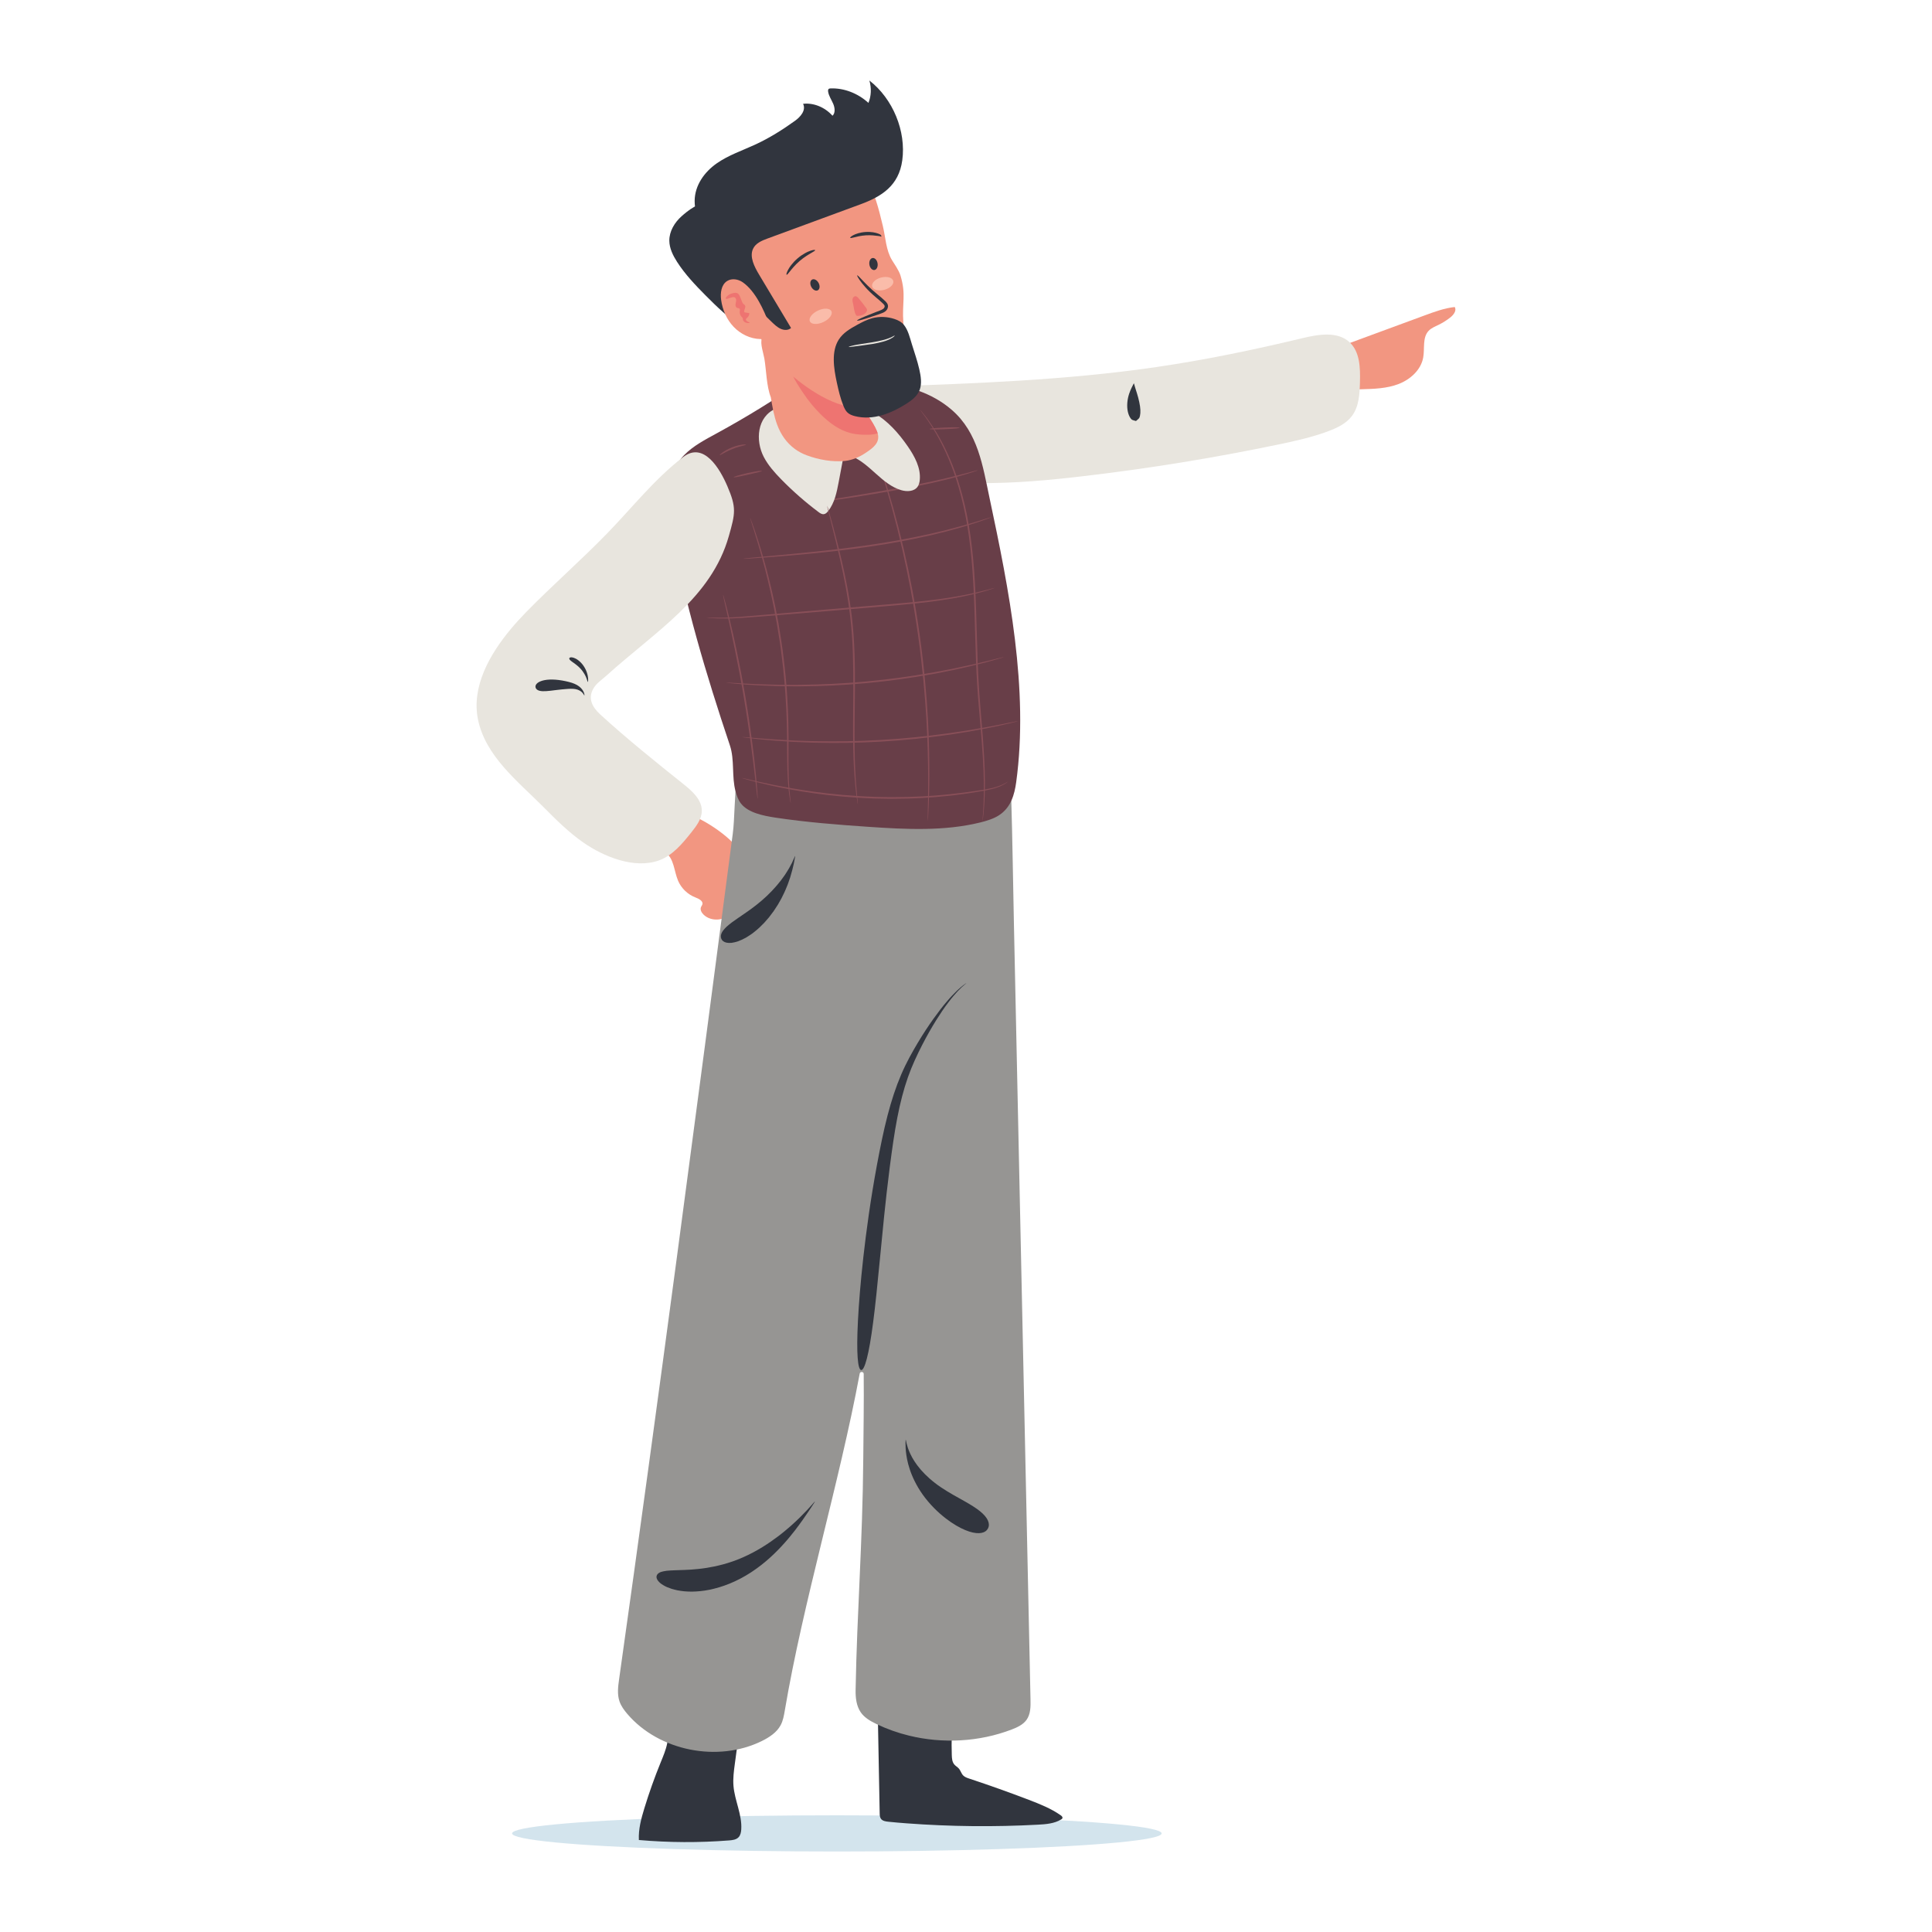 <svg version="1.1" id="Layer_1" xmlns="http://www.w3.org/2000/svg" xmlns:xlink="http://www.w3.org/1999/xlink" x="0px" y="0px" viewBox="0 0 1200 1200" enable-background="new 0 0 1200 1200" xml:space="preserve">
<g>
	<path fill="#F29681" d="M430.372,506.673c7.379,3.309,14.304,7.628,20.522,12.799c5.842,4.857,11.404,11.287,11.349,18.884&#xA;&#9;&#9;c-0.017,2.423-0.617,4.8-1.213,7.149c-1.083,4.269-2.167,8.538-3.25,12.807c-0.75,2.956-1.54,5.998-3.368,8.44&#xA;&#9;&#9;c-3.962,5.293-12.763,5.945-17.462,1.293c-1.239-1.227-2.234-3.068-1.543-4.669c0.234-0.543,0.645-1.005,0.821-1.57&#xA;&#9;&#9;c0.679-2.186-2.189-3.594-4.326-4.413c-4.754-1.823-8.712-5.629-10.718-10.308c-2.583-6.025-2.462-13.898-7.889-17.574&#xA;&#9;&#9;c-0.995-0.674-2.192-1.223-2.692-2.316c-0.504-1.101-0.123-2.392,0.346-3.509c2.024-4.821,5.664-8.947,10.196-11.556"/>
	<path fill="#F29681" d="M832.358,215.253c17.546-6.464,35.092-12.927,52.638-19.391c6.038-2.224,12.15-4.467,18.546-5.174&#xA;&#9;&#9;c1.344,2.152-0.644,4.829-2.63,6.409c-2.301,1.83-4.803,3.407-7.448,4.692c-2.155,1.047-4.47,1.948-6.115,3.689&#xA;&#9;&#9;c-3.947,4.181-2.356,10.892-3.363,16.552c-1.371,7.711-7.966,13.662-15.273,16.481c-7.307,2.819-15.315,3.057-23.144,3.261&#xA;&#9;&#9;c-4.726,0.123-9.453,0.246-14.179,0.369c-1.7,0.044-3.477,0.072-5.002-0.68c-2.864-1.413-3.82-4.982-4.233-8.148&#xA;&#9;&#9;c-0.349-2.671-0.526-5.437,0.26-8.013c0.786-2.576,2.712-4.948,5.327-5.593"/>
	<path fill="#E8E5DE" d="M548.67,240.165c56.705-1.99,113.547-3.991,169.69-12.201c30.442-4.452,60.596-10.719,90.51-17.906&#xA;&#9;&#9;c9.987-2.399,21.868-4.454,29.395,2.534c6.417,5.958,6.652,15.859,6.43,24.613c-0.186,7.345-0.544,15.212-4.935,21.103&#xA;&#9;&#9;c-3.526,4.731-9.125,7.415-14.65,9.487c-10.131,3.799-20.74,6.14-31.333,8.344c-39.531,8.226-79.423,14.721-119.522,19.461&#xA;&#9;&#9;c-22.14,2.617-44.394,4.701-66.687,4.431c-7.504-0.091-15.204-0.492-22.084-3.488c-17.778-7.739-24.115-29.22-36.048-44.502"/>
	<ellipse fill="#D3E4ED" cx="519.796" cy="1138.761" rx="201.73" ry="11.239"/>
	<path fill="#31353E" d="M544.76,1040.028c0.311,16.51,0.623,33.02,0.934,49.53c0.23,12.217,0.461,24.433,0.691,36.65&#xA;&#9;&#9;c0.023,1.233,0.077,2.555,0.838,3.544c0.994,1.291,2.837,1.58,4.49,1.752c3.813,0.398,7.634,0.719,11.458,1.004&#xA;&#9;&#9;c27.127,2.027,54.393,2.305,81.558,0.831c4.961-0.269,10.153-0.667,14.356-3.235c0.329-0.201,0.67-0.438,0.797-0.794&#xA;&#9;&#9;c0.253-0.704-0.435-1.371-1.059-1.807c-5.997-4.199-12.919-6.96-19.802-9.593c-12.211-4.671-24.536-9.064-36.96-13.174&#xA;&#9;&#9;c-1.363-0.451-2.783-0.932-3.782-1.937c-1.225-1.234-1.616-3.06-2.764-4.362c-0.807-0.915-1.941-1.516-2.741-2.436&#xA;&#9;&#9;c-1.386-1.595-1.543-3.845-1.607-5.928c-0.507-16.515,0.855-33.084,4.053-49.314c0.342-1.735,0.66-3.692-0.394-5.134&#xA;&#9;&#9;c-0.784-1.072-2.14-1.577-3.424-1.999c-12.098-3.978-24.988-5.684-37.745-4.996"/>
	<path fill="#31353E" d="M416.466,1039.775c-0.389,11.056-0.777,22.112-1.166,33.167c-0.116,3.295-0.234,6.608-0.878,9.837&#xA;&#9;&#9;c-0.83,4.163-2.513,8.087-4.111,12.008c-3.785,9.287-7.151,18.751-10.086,28.353c-1.958,6.406-3.741,13.015-3.409,19.722&#xA;&#9;&#9;c18.645,1.633,37.416,1.72,56.066,0.258c2.116-0.166,4.431-0.445,5.889-2.011c1.172-1.258,1.523-3.087,1.634-4.819&#xA;&#9;&#9;c0.587-9.169-4.073-17.877-4.828-27.038c-0.381-4.619,0.24-9.252,0.859-13.841c2.069-15.326,4.138-30.652,6.206-45.978&#xA;&#9;&#9;c0.131-0.971,0.258-1.986-0.062-2.912c-0.413-1.193-1.482-2.006-2.509-2.719c-10.74-7.467-23.176-12.382-36.037-14.242"/>
	<path fill="#969593" d="M637.581,1068.258c-2.16,2.995-5.763,4.653-9.274,5.996c-20.146,7.704-42.809,8.898-63.785,3.753&#xA;&#9;&#9;c-6.913-1.692-13.645-4.075-20.043-7.141c-3.741-1.791-7.504-3.923-9.824-7.283c-2.767-4.013-3.31-9.108-3.224-13.932&#xA;&#9;&#9;c0.898-49.328,4.342-91.126,4.763-143.969c0.121-15.262,0.46-35.146,0.268-52.323c-0.006-0.597-0.374-0.984-0.827-1.132&#xA;&#9;&#9;c-0.658-0.217-1.498,0.071-1.658,0.931c-12.673,68.176-35.11,141.711-46.511,209.188c-0.54,3.187-1.099,6.438-2.652,9.297&#xA;&#9;&#9;c-2.409,4.43-6.926,7.407-11.53,9.687c-27.388,13.56-64.044,6.216-83.627-16.756c-2-2.345-3.856-4.873-4.856-7.753&#xA;&#9;&#9;c-1.546-4.461-0.904-9.325-0.246-13.987c24.673-174.883,47.633-349.989,70.593-525.092c1.204-9.195,1.01-24.151,2.722-38.302&#xA;&#9;&#9;c1.377-11.367,3.99-22.217,9.555-29.138c1.214-1.516,2.575-2.84,4.092-3.945c17.794-12.929,61.725-2.039,81.506,1.624&#xA;&#9;&#9;c3.307,0.613,6.757,1.371,9.91,2.583c15.207-13.567,35.739-19.299,53.051-1.918c0.633,0.634,1.23,1.29,1.792,1.965&#xA;&#9;&#9;c8.543,10.2,9.699,24.844,10.114,37.915c0.077,2.404,0.131,4.755,0.198,7.014c0.783,25.93,1.109,51.881,1.664,77.817&#xA;&#9;&#9;c2.188,102.425,4.38,204.853,6.568,307.282c1.249,58.344,2.495,116.688,3.744,175.035&#xA;&#9;&#9;C640.159,1060.019,640.153,1064.694,637.581,1068.258z"/>
	<path fill="#683E48" d="M498.578,236.23c-16.907,11.745-34.685,22.708-53.214,32.813c-7.318,3.991-14.892,7.95-20.31,13.519&#xA;&#9;&#9;c-12.348,12.693-10.767,30.422-7.948,46.273c8.061,45.315,21.426,89.939,36.256,134.175c3.023,9.016,0.996,19.473,3.535,28.581&#xA;&#9;&#9;c0.736,2.641,1.582,5.322,3.412,7.608c4.426,5.528,13.344,7.444,21.48,8.668c18.962,2.851,38.203,4.367,57.435,5.677&#xA;&#9;&#9;c23.367,1.592,47.433,2.828,69.802-2.739c4.107-1.022,8.201-2.303,11.524-4.465c7.4-4.815,9.591-12.951,10.622-20.479&#xA;&#9;&#9;c7.918-57.801-4.482-119.821-16.498-176.324c-4.283-20.14-7.137-40.76-23.504-54.948&#xA;&#9;&#9;C566.365,233.084,529.047,236.767,498.578,236.23z"/>
	<g>
		<path fill="#894F58" d="M576.251,510.137c-0.036-0.002-0.052-0.547-0.047-1.657c0.017-1.111,0.043-2.787,0.078-5.051&#xA;&#9;&#9;&#9;c0.026-1.132,0.055-2.411,0.088-3.84c0.04-1.428,0.08-3.007,0.076-4.738c0.008-3.463,0.076-7.536,0.063-12.242&#xA;&#9;&#9;&#9;c-0.169-18.801-0.717-47.837-6.276-87.97c-2.802-20.054-6.152-37.105-9.383-51.392c-0.196-0.894-0.39-1.779-0.582-2.652&#xA;&#9;&#9;&#9;c-0.209-0.87-0.415-1.73-0.619-2.579c-0.407-1.699-0.805-3.357-1.193-4.974c-0.388-1.618-0.765-3.195-1.133-4.732&#xA;&#9;&#9;&#9;c-0.397-1.53-0.784-3.02-1.161-4.47c-0.756-2.899-1.472-5.641-2.146-8.226c-0.724-2.572-1.404-4.989-2.042-7.254&#xA;&#9;&#9;&#9;c-1.276-4.529-2.342-8.465-3.5-11.714c-1.135-3.259-2.358-5.83-3.51-7.762c-1.166-1.924-2.219-3.228-2.958-4.048&#xA;&#9;&#9;&#9;c-0.741-0.819-1.128-1.204-1.098-1.236c0.012-0.013,0.122,0.068,0.331,0.247c0.204,0.185,0.533,0.442,0.919,0.846&#xA;&#9;&#9;&#9;c0.795,0.781,1.914,2.06,3.149,3.979c1.221,1.926,2.515,4.509,3.712,7.777c1.22,3.263,2.336,7.188,3.659,11.708&#xA;&#9;&#9;&#9;c0.658,2.262,1.361,4.676,2.109,7.245c0.694,2.584,1.429,5.324,2.207,8.222c0.386,1.45,0.782,2.94,1.189,4.469&#xA;&#9;&#9;&#9;c0.377,1.537,0.763,3.115,1.159,4.733c0.396,1.618,0.802,3.277,1.217,4.976c0.208,0.85,0.418,1.71,0.63,2.58&#xA;&#9;&#9;&#9;c0.195,0.874,0.393,1.759,0.592,2.654c3.287,14.298,6.671,31.372,9.478,51.459c5.568,40.201,6.002,69.294,5.983,88.115&#xA;&#9;&#9;&#9;c-0.034,4.711-0.154,8.788-0.217,12.253c-0.024,1.733-0.093,3.312-0.162,4.74c-0.066,1.429-0.126,2.708-0.179,3.839&#xA;&#9;&#9;&#9;c-0.122,2.262-0.213,3.936-0.273,5.046C576.34,509.596,576.286,510.138,576.251,510.137z"/>
	</g>
	<g>
		<path fill="#894F58" d="M502.351,311.511c-0.001-0.081,1.002-0.144,3.085-0.302c2.082-0.158,5.245-0.41,9.549-0.958&#xA;&#9;&#9;&#9;c4.306-0.538,9.745-1.402,16.417-2.543c6.674-1.131,14.585-2.441,23.791-4.076c18.413-3.266,31.44-6.252,39.852-8.413&#xA;&#9;&#9;&#9;c2.106-0.53,3.925-1.005,5.467-1.424c1.547-0.403,2.818-0.745,3.826-1.023c2.019-0.543,3.001-0.768,3.022-0.7&#xA;&#9;&#9;&#9;c0.021,0.068-0.92,0.423-2.906,1.086c-0.991,0.338-2.248,0.737-3.783,1.193c-1.53,0.473-3.339,0.999-5.437,1.575&#xA;&#9;&#9;&#9;c-8.381,2.348-21.423,5.456-39.857,8.726c-9.216,1.637-17.135,2.919-23.817,3.998c-6.681,1.089-12.154,1.882-16.488,2.328&#xA;&#9;&#9;&#9;c-4.334,0.456-7.52,0.598-9.615,0.633c-1.048,0.019-1.824,0.006-2.337-0.016C502.603,311.576,502.351,311.547,502.351,311.511z"/>
	</g>
	<path fill="#E8E5DE" d="M474.392,283.809c2.738,5.247,6.736,9.721,10.876,13.951c7.169,7.325,14.897,14.102,23.095,20.254&#xA;&#9;&#9;c0.982,0.737,2.105,1.502,3.322,1.349c1.104-0.138,1.967-1.001,2.661-1.871c4.05-5.073,5.378-11.733,6.582-18.112&#xA;&#9;&#9;c0.858-4.548,1.716-9.097,2.574-13.645c0.149-0.788,0.319-1.621,0.863-2.21c1.085-1.175,3.01-0.807,4.493-0.207&#xA;&#9;&#9;c11.672,4.721,18.869,17.627,30.959,21.142c3.534,1.027,7.981,0.863,10.115-2.136c0.867-1.218,1.21-2.733,1.353-4.221&#xA;&#9;&#9;c0.717-7.482-3.14-14.609-7.408-20.796c-5.7-8.263-12.536-15.992-21.244-20.984c-8.426-4.83-18.259-6.866-27.971-6.932&#xA;&#9;&#9;c-7.028-0.048-13.812,1.095-20.702,2.317c-3.875,0.687-8.35,0.5-12.013,2.048C470.042,258.788,469.13,273.726,474.392,283.809z"/>
	<path fill="#F29681" d="M537.571,281.346c-3.755,2.501-8.002,4.402-12.518,4.92c-7.753,0.891-16.688-0.75-23.961-3.458&#xA;&#9;&#9;c-2.774-1.033-5.276-2.394-7.504-4.039c-5.027-3.718-8.665-8.904-10.935-15.126c-1.98-5.421-2.94-11.153-3.887-16.85&#xA;&#9;&#9;c-2.723-7.076-2.757-16.574-4.008-24.078c-0.532-3.192-2.723-9.304-1.572-12.386c0.567-1.531,1.956-2.315,4.771-1.634&#xA;&#9;&#9;c4.913,1.189,10.541,5.455,15.534,9.111c1.88,1.379,3.669,2.667,5.297,3.676c7.238,4.481,14.477,8.966,21.715,13.447&#xA;&#9;&#9;c5.925,3.669,11.149,7.452,13.703,14.131c2.574,6.734,7.615,11.999,10.413,18.595c0.207,0.491,0.377,0.964,0.504,1.42&#xA;&#9;&#9;C546.803,274.934,542.373,278.154,537.571,281.346z"/>
	<path fill="#EE7471" d="M545.123,269.074c-1.724,0.705-3.759,0.891-5.649,0.936c-3.614,0.09-7.266-0.059-10.78-0.909&#xA;&#9;&#9;c-7.404-1.79-13.748-6.571-19.134-11.958c-3.953-3.956-7.511-8.302-10.614-12.953c-4.063-6.081-11.004-15.758-7.615-23.484&#xA;&#9;&#9;c0.553-1.265,1.289-2.215,2.159-2.902c1.88,1.379,3.669,2.667,5.297,3.676c7.238,4.481,14.477,8.966,21.715,13.447&#xA;&#9;&#9;c5.925,3.669,11.149,7.452,13.703,14.131c2.574,6.734,7.615,11.999,10.413,18.595C544.826,268.145,544.996,268.618,545.123,269.074&#xA;&#9;&#9;z"/>
	<path fill="#F29681" d="M458.743,177.426c0.611,1.218,1.214,2.443,1.797,3.676c0.296,0.621,0.587,1.244,0.87,1.871&#xA;&#9;&#9;c5.862,12.957,9.259,27.108,18.302,38.398c7.379,9.215,63.938,63.602,82.694,5.14c1.955-6.094-0.588-16.329-1.299-25.818&#xA;&#9;&#9;c-0.97-12.935,1.853-17.326-1.795-29.567c-0.937-3.145-4.104-7.645-5.207-9.44c-3.901-6.346-4.022-14.264-5.796-21.505&#xA;&#9;&#9;c-0.585-2.389-1.185-4.887-1.841-7.424c-0.082-0.32-0.166-0.639-0.25-0.959c-2.424-9.171-5.676-18.745-11.862-25.483&#xA;&#9;&#9;c-5.845-6.373-16.915-10.844-25.23-11.991c-7.898-1.09-15.997,0.004-23.619,2.348c-6.801,2.091-13.336,5.198-18.951,9.57&#xA;&#9;&#9;c-11.686,9.1-18.431,23.832-18.653,38.545C447.719,157.005,453.52,167.01,458.743,177.426z"/>
	<path fill="#31353E" d="M560.419,99.583c2.476-18.136-5.828-38.278-20.44-49.583c1.381,4.637,1.171,9.673-0.581,13.915&#xA;&#9;&#9;c-6.55-5.995-15.161-9.3-23.454-9.002c-0.476,0.017-0.992,0.065-1.314,0.414c-0.359,0.391-0.354,1.03-0.268,1.596&#xA;&#9;&#9;c0.405,2.677,2.07,5.01,3.149,7.518c1.079,2.508,1.429,5.787-0.437,7.446c-4.709-5.311-11.752-8.169-18.265-7.412&#xA;&#9;&#9;c1.984,4.069-1.671,8.147-5.017,10.556c-7.749,5.577-15.853,10.664-24.487,14.672c-8.188,3.801-16.899,6.658-24.292,11.879&#xA;&#9;&#9;c-7.393,5.221-13.494,13.461-13.552,23.211c-0.029,4.904,1.459,9.794,3.216,14.473c3.809,10.147,8.966,19.813,15.259,28.601&#xA;&#9;&#9;c8.478,11.839,18.902,21.963,29.271,31.985c1.748,1.689,3.548,3.414,5.702,4.377s4.771,1.012,6.432-0.511&#xA;&#9;&#9;c-6.63-11.068-13.259-22.136-19.889-33.204c-2.935-4.899-5.98-10.931-3.779-15.857c1.607-3.596,5.472-5.186,9.031-6.496&#xA;&#9;&#9;c19.247-7.084,38.494-14.168,57.741-21.253C547.5,122.104,558.257,115.418,560.419,99.583z"/>
	<path fill="#31353E" d="M423.383,134.282c-4.39,3.898-7.72,9.395-7.65,15.266c0.057,4.737,2.278,9.176,4.84,13.161&#xA;&#9;&#9;c4.93,7.667,11.262,14.32,17.684,20.788c7.005,7.056,14.223,14,22.537,19.452c1.519,0.996,3.142,1.965,4.95,2.144&#xA;&#9;&#9;s3.842-0.662,4.482-2.362c0.385-1.023,0.218-2.162,0.02-3.237c-2.426-13.158-8.639-25.158-14.77-36.908&#xA;&#9;&#9;c-3.151-6.04-6.339-12.071-9.078-18.313c-1.357-3.092-2.612-6.232-3.685-9.434c-0.733-2.187-1.066-5.697-3.039-7.215&#xA;&#9;&#9;C435.158,124.151,426.592,131.433,423.383,134.282z"/>
	<path fill="#F29681" d="M461.325,175.32c-2.813-1.962-6.771-2.611-9.677-0.79c-3.697,2.318-4.328,7.465-3.735,11.788&#xA;&#9;&#9;c0.848,6.183,3.467,12.181,7.778,16.694c4.31,4.513,10.352,7.446,16.591,7.587c1.948,0.044,4.1-0.275,5.377-1.746&#xA;&#9;&#9;c1.781-2.052,1.016-5.201,0.045-7.738C474.398,192.477,469.266,180.858,461.325,175.32z"/>
	<path fill="#31353E" d="M561.474,201.844c-1.49-1.88-3.659-2.961-5.811-3.682c-4.561-1.529-9.419-1.712-13.886-0.523&#xA;&#9;&#9;c-3.362,0.895-6.463,2.535-9.516,4.205c-4.242,2.322-8.588,4.859-11.28,9.069c-4.702,7.352-3.178,17.644-1.193,26.784&#xA;&#9;&#9;c1.053,4.849,2.195,9.712,4.053,14.329c0.586,1.456,1.268,2.922,2.348,4.021c1.324,1.347,3.103,1.996,4.837,2.431&#xA;&#9;&#9;c11.238,2.819,22.476-1.696,31.967-7.728c3.373-2.143,6.792-4.697,8.252-8.651c1.435-3.887,0.717-8.435-0.244-12.671&#xA;&#9;&#9;c-1.215-5.353-3.018-10.454-4.637-15.692C565.134,209.762,564.101,205.159,561.474,201.844z"/>
	<g>
		<path fill="#31353E" d="M532.368,199.096c-0.098-0.269,1.489-1.125,5.053-2.626c1.782-0.751,4.058-1.663,6.864-2.744&#xA;&#9;&#9;&#9;c0.702-0.268,1.436-0.549,2.203-0.842c0.752-0.287,1.48-0.582,2.038-1.009c0.542-0.391,0.939-1.021,0.965-1.561&#xA;&#9;&#9;&#9;c0.014-0.263-0.053-0.496-0.236-0.801c-0.183-0.298-0.478-0.62-0.833-0.967c-1.434-1.41-2.91-2.62-4.275-3.777&#xA;&#9;&#9;&#9;c-1.371-1.151-2.623-2.27-3.716-3.327c-2.192-2.118-3.82-3.999-5.03-5.531c-2.407-3.081-3.195-4.729-2.981-4.884&#xA;&#9;&#9;&#9;c0.247-0.184,1.45,1.149,4.087,3.922c1.326,1.379,3.023,3.11,5.228,5.097c1.104,0.995,2.329,2.037,3.711,3.162&#xA;&#9;&#9;&#9;c1.376,1.131,2.901,2.358,4.432,3.862c0.383,0.38,0.799,0.804,1.142,1.361c0.345,0.544,0.585,1.294,0.529,2.001&#xA;&#9;&#9;&#9;c-0.115,1.409-0.929,2.423-1.812,3.072c-0.883,0.641-1.786,0.955-2.568,1.238c-0.777,0.271-1.52,0.53-2.23,0.778&#xA;&#9;&#9;&#9;c-2.842,0.983-5.17,1.753-7.016,2.327C534.232,198.996,532.466,199.365,532.368,199.096z"/>
	</g>
	<g>
		<path fill="#31353E" d="M488.56,170.656c-0.127-0.066-0.139-0.327-0.017-0.802c0.112-0.481,0.384-1.161,0.839-2.055&#xA;&#9;&#9;&#9;c0.231-0.444,0.525-0.93,0.855-1.477c0.363-0.523,0.739-1.128,1.233-1.734c0.952-1.238,2.197-2.626,3.836-4.04&#xA;&#9;&#9;&#9;c1.639-1.414,3.195-2.441,4.559-3.201c0.671-0.399,1.325-0.682,1.896-0.965c0.59-0.246,1.114-0.465,1.587-0.629&#xA;&#9;&#9;&#9;c0.951-0.318,1.664-0.488,2.156-0.527c0.488-0.05,0.744-0.001,0.79,0.135c0.047,0.135-0.119,0.343-0.509,0.621&#xA;&#9;&#9;&#9;c-0.394,0.268-1,0.636-1.831,1.106c-0.412,0.241-0.878,0.514-1.401,0.819c-0.506,0.333-1.094,0.653-1.7,1.073&#xA;&#9;&#9;&#9;c-1.233,0.804-2.657,1.811-4.195,3.137c-1.538,1.326-2.744,2.587-3.719,3.688c-0.505,0.537-0.908,1.072-1.312,1.524&#xA;&#9;&#9;&#9;c-0.379,0.472-0.717,0.893-1.016,1.265c-0.587,0.753-1.04,1.298-1.363,1.649C488.917,170.589,488.687,170.723,488.56,170.656z"/>
	</g>
	<g>
		<path fill="#31353E" d="M547.313,146.976c-0.146,0.038-0.3-0.103-0.582-0.189c-0.288-0.103-0.731-0.168-1.565-0.256&#xA;&#9;&#9;&#9;c-1.58-0.19-3.99-0.572-7.367-0.367c-3.375,0.228-5.722,0.896-7.27,1.274c-1.543,0.409-2.314,0.554-2.451,0.284&#xA;&#9;&#9;&#9;c-0.123-0.239,0.422-0.855,1.923-1.651c1.499-0.762,3.999-1.729,7.668-1.976c3.67-0.223,6.275,0.437,7.854,1.014&#xA;&#9;&#9;&#9;c0.759,0.258,1.471,0.627,1.755,1.085C547.577,146.658,547.437,146.959,547.313,146.976z"/>
	</g>
	
		<ellipse transform="matrix(0.905 -0.425 0.425 0.905 -35.26 235.164)" fill="#FABCAA" cx="509.833" cy="196.668" rx="7.396" ry="3.94"/>
	
		<ellipse transform="matrix(0.966 -0.257 0.257 0.966 -26.842 147.059)" fill="#FABCAA" cx="548.501" cy="176.094" rx="6.778" ry="3.94"/>
	<path fill="#EE7471" d="M537.991,191.298c0.218,0.303,0.439,0.619,0.509,0.986c0.098,0.511-0.117,1.034-0.405,1.467&#xA;&#9;&#9;c-1.172,1.762-3.46,2.444-5.576,2.468c-0.136,0.002-0.276,0-0.399-0.057c-0.154-0.071-0.258-0.218-0.349-0.362&#xA;&#9;&#9;c-1.311-2.083-1.335-4.69-1.884-7.088c-0.161-0.703-0.37-1.401-0.406-2.121c-0.036-0.72,0.125-1.484,0.615-2.013&#xA;&#9;&#9;c1.477-1.595,2.83,0.272,3.715,1.331C535.27,187.653,536.664,189.452,537.991,191.298z"/>
	<path fill="#EE7471" d="M463.663,199.234c-0.191-0.199-0.357-0.443-0.372-0.719c-0.029-0.557,0.531-0.93,0.948-1.301&#xA;&#9;&#9;c0.77-0.684,1.207-1.726,1.155-2.755c-0.772-0.109-1.543-0.218-2.315-0.327c-0.3-0.042-0.64-0.109-0.797-0.368&#xA;&#9;&#9;c-0.1-0.165-0.1-0.371-0.077-0.562c0.079-0.649,0.389-1.245,0.571-1.873c0.182-0.628,0.212-1.368-0.204-1.873&#xA;&#9;&#9;c-0.245-0.297-0.609-0.467-0.893-0.727c-0.409-0.375-0.625-0.91-0.828-1.426c-0.351-0.889-0.701-1.777-1.052-2.666&#xA;&#9;&#9;c-0.394-1-0.871-2.09-1.845-2.544c-0.685-0.319-1.483-0.252-2.226-0.115c-1.895,0.348-3.831,1.207-4.822,2.86&#xA;&#9;&#9;c-0.088,0.148-0.171,0.317-0.136,0.485c0.086,0.409,0.677,0.382,1.075,0.253c0.768-0.25,1.537-0.499,2.305-0.749&#xA;&#9;&#9;c0.738-0.24,1.583-0.47,2.253-0.08c0.688,0.4,0.902,1.308,0.829,2.1c-0.073,0.792-0.363,1.555-0.405,2.349s0.251,1.697,0.981,2.014&#xA;&#9;&#9;c0.52,0.226,1.208,0.138,1.57,0.574c0.336,0.405,0.179,1.003,0.103,1.524c-0.191,1.308,0.299,2.696,1.269,3.595&#xA;&#9;&#9;c0.177,0.164,0.372,0.317,0.485,0.529c0.165,0.31,0.124,0.684,0.175,1.031c0.141,0.966,1.015,1.695,1.953,1.966&#xA;&#9;&#9;c0.615,0.178,1.842,0.43,2.353-0.053C465.056,199.992,464.247,199.844,463.663,199.234z"/>
	<path fill="#E8E5DE" d="M317.243,390.729c-13.182,15.821-24.456,35.788-20.377,56.051c4.61,22.907,24.949,38.649,40.535,54.335&#xA;&#9;&#9;c7.872,7.922,15.822,15.868,24.993,22.24c12.545,8.717,31.563,16.544,46.853,11.077c8.501-3.039,14.572-10.424,20.199-17.483&#xA;&#9;&#9;c3.123-3.917,6.398-8.24,6.462-13.249c0.089-6.961-5.899-12.282-11.339-16.625c-17.563-14.022-35.233-28.22-51.828-43.385&#xA;&#9;&#9;c-5.05-4.661-7.96-10.282-3.746-16.731c1.899-2.907,4.912-4.829,7.488-7.157c31.071-28.076,65.349-48.329,76.226-86.875&#xA;&#9;&#9;c3.98-14.104,4.832-17.528-0.937-30.968c-4.674-10.891-14.673-27.951-27.519-18.043c-17.933,13.832-31.485,31.29-47.146,47.392&#xA;&#9;&#9;c-16.226,16.684-33.845,32.078-50.161,48.728C323.728,383.323,320.43,386.905,317.243,390.729z"/>
	<g>
		<path fill="#31353E" d="M332.651,426.998c-0.344-1.326,0.587-2.891,3.316-3.923c1.357-0.515,3.152-0.879,5.37-0.976&#xA;&#9;&#9;&#9;c2.216-0.102,4.851,0.067,7.842,0.584c1.501,0.261,2.854,0.554,4.136,0.881c1.285,0.328,2.494,0.712,3.569,1.178&#xA;&#9;&#9;&#9;c1.078,0.464,2.008,1.004,2.784,1.593c0.772,0.587,1.366,1.203,1.822,1.787c0.917,1.172,1.27,2.199,1.425,2.857&#xA;&#9;&#9;&#9;c0.146,0.668,0.12,0.993,0.061,1.006c-0.078,0.02-0.192-0.28-0.527-0.814c-0.337-0.526-0.926-1.29-1.978-1.967&#xA;&#9;&#9;&#9;c-1.046-0.691-2.507-1.22-4.41-1.345c-0.95-0.071-2.006-0.051-3.194,0.021c-1.193,0.074-2.522,0.185-3.912,0.322&#xA;&#9;&#9;&#9;c-2.792,0.279-5.125,0.611-7.083,0.832c-1.958,0.222-3.547,0.333-4.84,0.275c-1.291-0.055-2.291-0.289-3.022-0.684&#xA;&#9;&#9;&#9;C333.281,428.234,332.82,427.668,332.651,426.998z"/>
	</g>
	<g>
		<path fill="#31353E" d="M353.609,408.831c0.087-0.267,0.345-0.455,0.804-0.526c0.228-0.033,0.511-0.046,0.837-0.007&#xA;&#9;&#9;&#9;c0.321,0.05,0.693,0.137,1.115,0.267c0.415,0.14,0.864,0.352,1.365,0.599c0.471,0.291,1.021,0.588,1.543,1.023&#xA;&#9;&#9;&#9;c0.547,0.406,1.086,0.918,1.649,1.491c0.263,0.303,0.537,0.618,0.822,0.945c0.256,0.348,0.522,0.71,0.797,1.085&#xA;&#9;&#9;&#9;c0.243,0.394,0.478,0.774,0.703,1.141c0.196,0.381,0.384,0.748,0.566,1.101c0.321,0.725,0.597,1.393,0.785,2.028&#xA;&#9;&#9;&#9;c0.223,0.619,0.321,1.217,0.454,1.731c0.082,0.532,0.164,0.998,0.204,1.413c0.023,0.414,0.044,0.773,0.061,1.08&#xA;&#9;&#9;&#9;c0,0.305-0.02,0.558-0.035,0.757c-0.034,0.398-0.081,0.587-0.152,0.592c-0.071,0.006-0.161-0.174-0.283-0.544&#xA;&#9;&#9;&#9;c-0.057-0.188-0.128-0.418-0.213-0.696c-0.097-0.276-0.21-0.599-0.341-0.97c-0.139-0.367-0.324-0.774-0.51-1.229&#xA;&#9;&#9;&#9;c-0.237-0.439-0.441-0.942-0.763-1.45c-0.287-0.523-0.657-1.061-1.053-1.637c-0.213-0.277-0.435-0.565-0.665-0.864&#xA;&#9;&#9;&#9;c-0.246-0.283-0.502-0.577-0.767-0.882c-0.281-0.286-0.552-0.563-0.813-0.829c-0.274-0.25-0.537-0.49-0.79-0.721&#xA;&#9;&#9;&#9;c-0.527-0.436-1.002-0.841-1.465-1.175c-0.441-0.365-0.888-0.626-1.252-0.923c-0.392-0.251-0.726-0.508-1.027-0.729&#xA;&#9;&#9;&#9;c-0.306-0.21-0.565-0.416-0.779-0.616c-0.219-0.188-0.398-0.357-0.53-0.529C353.612,409.416,353.522,409.097,353.609,408.831z"/>
	</g>
	<g>
		<path fill="#31353E" d="M705.596,261.518c-0.035,0.008-0.082-0.037-0.29-0.104c-0.104-0.034-0.249-0.073-0.451-0.115&#xA;&#9;&#9;&#9;c-0.206-0.041-0.357-0.11-0.598-0.176c-0.493-0.128-1.065-0.308-1.411-0.607c-0.315-0.306-0.606-0.688-0.899-1.141&#xA;&#9;&#9;&#9;c-1.131-1.807-2.095-4.894-1.748-9.284c0.095-1.094,0.249-2.106,0.451-3.036c0.211-0.93,0.436-1.776,0.704-2.543&#xA;&#9;&#9;&#9;c0.239-0.767,0.532-1.453,0.773-2.066c0.273-0.612,0.505-1.151,0.736-1.621c0.453-0.941,0.805-1.611,1.031-2.052&#xA;&#9;&#9;&#9;c0.222-0.44,0.325-0.65,0.393-0.642c0.068,0.008,0.122,0.238,0.242,0.713c0.114,0.474,0.331,1.196,0.623,2.162&#xA;&#9;&#9;&#9;c0.3,0.967,0.701,2.179,1.138,3.624c0.224,0.723,0.451,1.504,0.671,2.344c0.229,0.84,0.445,1.739,0.647,2.702&#xA;&#9;&#9;&#9;c0.21,0.962,0.367,1.85,0.481,2.675c0.121,0.824,0.184,1.586,0.221,2.288c0.06,1.406-0.028,2.582-0.24,3.552&#xA;&#9;&#9;&#9;c-0.103,0.484-0.229,0.915-0.405,1.299c-0.199,0.388-0.638,0.773-1.031,1.094c-0.191,0.159-0.298,0.285-0.466,0.411&#xA;&#9;&#9;&#9;c-0.164,0.125-0.277,0.224-0.357,0.3C705.653,261.448,705.63,261.51,705.596,261.518z"/>
	</g>
	<g>
		<path fill="#31353E" d="M534.902,850.966c-2.084-0.188-3.08-9.889-2.018-30.614c0.535-10.364,1.562-23.497,3.36-39.583&#xA;&#9;&#9;&#9;c1.82-16.08,4.367-35.129,8.44-57.181c2.063-11.013,4.11-21.233,6.559-30.638c2.432-9.396,5.245-17.932,8.483-25.475&#xA;&#9;&#9;&#9;c3.242-7.572,6.903-14.013,10.291-19.725c3.415-5.703,6.687-10.634,9.708-14.879c3.026-4.241,5.781-7.814,8.286-10.718&#xA;&#9;&#9;&#9;c2.462-2.937,4.683-5.189,6.479-6.931c1.85-1.69,3.246-2.909,4.266-3.597c0.497-0.356,0.868-0.622,1.115-0.799&#xA;&#9;&#9;&#9;c0.249-0.172,0.377-0.25,0.387-0.235c0.01,0.014-0.097,0.122-0.324,0.323c-0.23,0.198-0.575,0.494-1.037,0.892&#xA;&#9;&#9;&#9;c-0.959,0.75-2.277,2.042-4.011,3.814c-1.683,1.826-3.753,4.173-6.02,7.222c-2.308,3.013-4.821,6.714-7.548,11.092&#xA;&#9;&#9;&#9;c-2.723,4.381-5.639,9.461-8.633,15.3c-2.969,5.848-6.133,12.41-8.758,19.881c-2.642,7.489-4.82,15.911-6.612,25.211&#xA;&#9;&#9;&#9;c-1.807,9.292-3.22,19.505-4.659,30.516c-2.819,22.021-4.542,40.992-6.107,57.004c-1.536,16.016-2.862,29.084-4.207,39.364&#xA;&#9;&#9;&#9;C539.688,841.775,536.988,851.154,534.902,850.966z"/>
	</g>
	<g>
		<path fill="#31353E" d="M407.908,978.626c0.456-1.31,1.925-2.24,4.241-2.666c0.58-0.109,1.233-0.246,1.93-0.323&#xA;&#9;&#9;&#9;c0.702-0.095,1.446-0.11,2.268-0.182c0.821-0.072,1.698-0.115,2.632-0.125c0.938-0.032,1.948-0.103,3.011-0.105&#xA;&#9;&#9;&#9;c1.064-0.007,2.208-0.112,3.408-0.118c1.203-0.063,2.479-0.13,3.829-0.2c2.698-0.228,5.692-0.448,8.997-0.965&#xA;&#9;&#9;&#9;c6.583-1.022,14.507-2.789,23.279-6.658c8.815-3.903,15.943-8.631,21.71-12.978c2.899-2.168,5.408-4.319,7.674-6.268&#xA;&#9;&#9;&#9;c2.231-1.987,4.186-3.81,5.866-5.465c1.684-1.652,3.101-3.127,4.297-4.391c1.186-1.273,2.148-2.337,2.908-3.185&#xA;&#9;&#9;&#9;c1.501-1.712,2.216-2.543,2.273-2.501c0.057,0.043-0.544,0.956-1.782,2.876c-0.633,0.953-1.429,2.153-2.396,3.609&#xA;&#9;&#9;&#9;c-0.983,1.448-2.14,3.156-3.522,5.104c-1.378,1.952-2.987,4.139-4.848,6.573c-1.899,2.399-4.014,5.079-6.547,7.883&#xA;&#9;&#9;&#9;c-2.523,2.812-5.401,5.811-8.775,8.871c-3.372,3.059-7.257,6.165-11.766,9.131c-4.542,2.969-9.07,5.308-13.447,7.081&#xA;&#9;&#9;&#9;c-4.376,1.778-8.594,3.001-12.534,3.809c-3.943,0.813-7.626,1.098-10.941,1.16c-1.663-0.026-3.235-0.073-4.713-0.21&#xA;&#9;&#9;&#9;c-1.479-0.185-2.864-0.321-4.148-0.602c-1.284-0.286-2.474-0.548-3.561-0.889c-1.085-0.364-2.073-0.733-2.965-1.105&#xA;&#9;&#9;&#9;c-0.892-0.372-1.675-0.835-2.373-1.242c-0.695-0.426-1.305-0.817-1.813-1.257C408.07,981.512,407.452,979.935,407.908,978.626z"/>
	</g>
	<g>
		<path fill="#31353E" d="M613.671,949.32c-1.45,2.792-5.342,3.988-11.692,1.947c-1.589-0.511-3.334-1.235-5.232-2.186&#xA;&#9;&#9;&#9;c-1.896-0.973-3.949-2.152-6.131-3.649c-4.346-2.979-9.308-7.088-14.17-12.822c-4.893-5.775-8.001-11.479-10.047-16.409&#xA;&#9;&#9;&#9;c-1.028-2.469-1.738-4.785-2.312-6.859c-0.255-1.052-0.496-2.037-0.686-2.972c-0.16-0.946-0.351-1.813-0.455-2.643&#xA;&#9;&#9;&#9;c-0.1-0.831-0.217-1.594-0.286-2.308c-0.055-0.713-0.106-1.372-0.153-1.978c-0.057-1.21-0.075-2.2-0.086-2.981&#xA;&#9;&#9;&#9;c0.047-1.569,0.054-2.307,0.125-2.312c0.071-0.005,0.205,0.733,0.519,2.238c0.191,0.747,0.442,1.685,0.799,2.796&#xA;&#9;&#9;&#9;c0.2,0.548,0.417,1.145,0.653,1.791c0.252,0.637,0.568,1.308,0.883,2.026c0.319,0.716,0.74,1.451,1.142,2.237&#xA;&#9;&#9;&#9;c0.432,0.776,0.928,1.578,1.445,2.415c1.1,1.651,2.367,3.422,3.938,5.22c3.127,3.595,7.27,7.402,12.569,10.956&#xA;&#9;&#9;&#9;c5.34,3.584,10.243,6.123,14.335,8.46c2.044,1.165,3.922,2.242,5.566,3.308c1.661,1.053,3.105,2.081,4.343,3.086&#xA;&#9;&#9;&#9;c2.472,2.009,4.091,3.949,4.879,5.761C614.417,946.25,614.391,947.92,613.671,949.32z"/>
	</g>
	<g>
		<path fill="#31353E" d="M448.015,583.085c-0.485-1.202-0.338-2.614,0.465-4.087c0.399-0.743,0.975-1.476,1.704-2.256&#xA;&#9;&#9;&#9;c0.715-0.812,1.6-1.636,2.67-2.463c1.055-0.857,2.25-1.803,3.666-2.726c0.679-0.51,1.407-1.027,2.187-1.55&#xA;&#9;&#9;&#9;c0.392-0.258,0.795-0.523,1.207-0.795c0.403-0.287,0.815-0.58,1.237-0.881c0.429-0.292,0.868-0.591,1.317-0.898&#xA;&#9;&#9;&#9;c0.457-0.297,0.92-0.607,1.371-0.953c0.915-0.677,1.9-1.352,2.914-2.08c0.981-0.765,2.018-1.552,3.112-2.367&#xA;&#9;&#9;&#9;c1.054-0.868,2.149-1.769,3.284-2.703c1.1-0.993,2.162-1.952,3.184-2.875c0.986-0.979,1.935-1.92,2.847-2.825&#xA;&#9;&#9;&#9;c0.882-0.938,1.705-1.867,2.519-2.749c0.415-0.436,0.789-0.886,1.146-1.333c0.364-0.445,0.72-0.881,1.067-1.306&#xA;&#9;&#9;&#9;c0.35-0.428,0.692-0.847,1.026-1.255c0.31-0.425,0.613-0.84,0.909-1.245c0.592-0.819,1.155-1.597,1.688-2.334&#xA;&#9;&#9;&#9;c0.968-1.532,1.871-2.902,2.59-4.151c0.683-1.273,1.274-2.376,1.777-3.313c0.466-0.957,0.802-1.767,1.09-2.405&#xA;&#9;&#9;&#9;c0.565-1.279,0.831-1.902,0.899-1.883c0.068,0.019-0.062,0.676-0.323,2.06c-0.137,0.69-0.281,1.571-0.501,2.632&#xA;&#9;&#9;&#9;c-0.249,1.059-0.542,2.304-0.881,3.742c-0.367,1.437-0.863,3.046-1.384,4.89c-0.313,0.902-0.644,1.854-0.991,2.857&#xA;&#9;&#9;&#9;c-0.177,0.504-0.359,1.021-0.545,1.55c-0.213,0.518-0.431,1.048-0.655,1.592c-0.226,0.546-0.457,1.104-0.693,1.675&#xA;&#9;&#9;&#9;c-0.232,0.576-0.482,1.159-0.773,1.735c-0.566,1.161-1.145,2.391-1.794,3.652c-0.7,1.236-1.428,2.522-2.184,3.858&#xA;&#9;&#9;&#9;c-0.827,1.294-1.705,2.633-2.629,4.026c-0.99,1.334-1.956,2.625-2.91,3.858c-1.007,1.181-1.993,2.313-2.955,3.393&#xA;&#9;&#9;&#9;c-0.996,1.043-1.997,2.005-2.955,2.933c-0.473,0.471-0.966,0.898-1.459,1.303c-0.493,0.406-0.974,0.803-1.445,1.191&#xA;&#9;&#9;&#9;c-0.478,0.38-0.944,0.751-1.4,1.113c-0.472,0.342-0.945,0.657-1.405,0.968c-0.922,0.618-1.811,1.185-2.665,1.703&#xA;&#9;&#9;&#9;c-1.77,0.941-3.374,1.725-4.864,2.251c-1.508,0.497-2.855,0.819-4.036,0.981c-1.197,0.131-2.248,0.067-3.119-0.102&#xA;&#9;&#9;&#9;C449.579,585.159,448.5,584.287,448.015,583.085z"/>
	</g>
	<g>
		<path fill="#894F58" d="M470.607,496.265c-0.036,0.003-0.098-0.295-0.189-0.906c-0.091-0.611-0.209-1.536-0.357-2.786&#xA;&#9;&#9;&#9;c-0.285-2.503-0.717-6.303-1.307-11.501c-0.311-2.598-0.663-5.544-1.059-8.852c-0.439-3.303-0.867-6.974-1.438-11.006&#xA;&#9;&#9;&#9;c-1.092-8.07-2.485-17.621-4.366-28.718c-1.881-11.098-3.712-20.574-5.341-28.553c-0.79-3.995-1.595-7.602-2.269-10.865&#xA;&#9;&#9;&#9;c-0.717-3.254-1.355-6.152-1.917-8.707c-1.155-5.103-1.999-8.832-2.555-11.29c-0.273-1.229-0.466-2.141-0.581-2.748&#xA;&#9;&#9;&#9;c-0.116-0.607-0.155-0.909-0.12-0.918c0.035-0.009,0.141,0.276,0.323,0.867c0.181,0.591,0.437,1.487,0.77,2.702&#xA;&#9;&#9;&#9;c0.325,1.218,0.734,2.751,1.23,4.612c0.466,1.869,1.014,4.068,1.648,6.608c0.599,2.549,1.279,5.441,2.043,8.687&#xA;&#9;&#9;&#9;c0.711,3.258,1.549,6.863,2.365,10.857c1.682,7.978,3.545,17.462,5.428,28.573c1.884,11.112,3.25,20.679,4.291,28.766&#xA;&#9;&#9;&#9;c0.545,4.04,0.943,7.719,1.345,11.03c0.349,3.317,0.66,6.271,0.934,8.875c0.239,2.607,0.446,4.864,0.622,6.782&#xA;&#9;&#9;&#9;c0.145,1.921,0.264,3.503,0.358,4.759c0.086,1.257,0.139,2.188,0.163,2.805S470.642,496.262,470.607,496.265z"/>
	</g>
	<g>
		<path fill="#894F58" d="M491.122,498.87c-0.035,0.006-0.132-0.407-0.291-1.256c-0.17-0.848-0.373-2.136-0.614-3.882&#xA;&#9;&#9;&#9;c-0.469-3.493-0.974-8.837-1.174-16.161c-0.108-3.661-0.141-7.816-0.153-12.475c-0.006-4.66-0.024-9.824-0.184-15.51&#xA;&#9;&#9;&#9;c-0.303-11.37-1.052-24.848-2.979-40.455c-0.912-7.809-2.078-15.019-3.189-21.684c-0.625-3.32-1.172-6.518-1.79-9.565&#xA;&#9;&#9;&#9;c-0.64-3.043-1.185-5.969-1.826-8.741c-0.638-2.772-1.194-5.428-1.817-7.935c-0.619-2.508-1.206-4.892-1.763-7.151&#xA;&#9;&#9;&#9;c-1.202-4.496-2.244-8.51-3.284-12.014c-0.51-1.755-0.956-3.401-1.421-4.915c-0.464-1.515-0.892-2.914-1.285-4.2&#xA;&#9;&#9;&#9;c-0.393-1.286-0.751-2.459-1.075-3.521c-0.34-1.056-0.645-2.002-0.914-2.84c-0.535-1.675-0.922-2.919-1.167-3.747&#xA;&#9;&#9;&#9;c-0.245-0.827-0.347-1.239-0.314-1.251c0.034-0.012,0.202,0.377,0.511,1.183c0.309,0.806,0.757,2.029,1.352,3.687&#xA;&#9;&#9;&#9;c0.295,0.83,0.629,1.767,1.001,2.814c0.349,1.055,0.735,2.221,1.158,3.499c0.417,1.281,0.872,2.674,1.363,4.182&#xA;&#9;&#9;&#9;c0.49,1.509,0.96,3.151,1.494,4.902c1.088,3.497,2.172,7.507,3.413,12.003c0.574,2.26,1.18,4.644,1.818,7.153&#xA;&#9;&#9;&#9;c0.64,2.509,1.211,5.168,1.863,7.943c0.655,2.775,1.213,5.706,1.864,8.754c0.629,3.053,1.186,6.256,1.819,9.583&#xA;&#9;&#9;&#9;c1.127,6.679,2.303,13.906,3.218,21.734c1.933,15.646,2.654,29.16,2.905,40.557c0.133,5.701,0.12,10.875,0.088,15.533&#xA;&#9;&#9;&#9;c-0.025,4.659-0.035,8.806,0.026,12.458c0.107,7.306,0.498,12.635,0.842,16.131c0.179,1.748,0.317,3.042,0.42,3.898&#xA;&#9;&#9;&#9;C491.13,498.441,491.157,498.865,491.122,498.87z"/>
	</g>
	<g>
		<path fill="#894F58" d="M532.846,499.686c-0.035,0.005-0.124-0.427-0.269-1.313c-0.145-0.887-0.345-2.229-0.602-4.045&#xA;&#9;&#9;&#9;c-0.494-3.633-1.079-9.18-1.531-16.792c-0.458-7.612-0.646-17.289-0.58-29.15c0.016-11.86,0.401-25.911-0.128-42.269&#xA;&#9;&#9;&#9;c-0.462-16.366-2.377-30.292-4.533-41.931c-2.167-11.642-4.411-21.041-6.2-28.439c-1.83-7.39-3.169-12.792-4.05-16.349&#xA;&#9;&#9;&#9;c-0.437-1.779-0.753-3.097-0.95-3.974c-0.197-0.876-0.276-1.311-0.241-1.32c0.035-0.009,0.181,0.407,0.443,1.266&#xA;&#9;&#9;&#9;c0.262,0.86,0.641,2.161,1.138,3.925c0.991,3.528,2.473,8.895,4.371,16.274c1.882,7.382,4.203,16.777,6.428,28.441&#xA;&#9;&#9;&#9;c1.094,5.835,2.155,12.239,2.975,19.249c0.425,3.504,0.719,7.163,1.045,10.964c0.237,3.806,0.489,7.756,0.61,11.857&#xA;&#9;&#9;&#9;c0.531,16.404,0.116,30.461,0.047,42.311c-0.118,11.852-0.006,21.508,0.357,29.107c0.358,7.598,0.83,13.142,1.2,16.783&#xA;&#9;&#9;&#9;c0.196,1.819,0.331,3.168,0.408,4.063S532.881,499.681,532.846,499.686z"/>
	</g>
	<g>
		<path fill="#894F58" d="M610.285,509.845c-0.018-0.002-0.02-0.157-0.008-0.469c0.019-0.312,0.047-0.779,0.086-1.406&#xA;&#9;&#9;&#9;c0.079-1.255,0.274-3.142,0.388-5.703c0.305-5.114,0.538-12.907,0.141-23.553c-0.216-5.323-0.582-11.356-1.112-18.124&#xA;&#9;&#9;&#9;c-0.524-6.768-1.214-14.271-1.898-22.548c-0.703-8.276-1.281-17.343-1.653-27.205c-0.395-9.862-0.606-20.519-0.99-31.982&#xA;&#9;&#9;&#9;c-0.374-11.463-0.928-22.099-1.837-31.907c-0.918-9.806-2.155-18.784-3.769-26.911c-3.207-16.264-7.66-29.109-12.092-38.77&#xA;&#9;&#9;&#9;c-4.41-9.688-8.627-16.276-11.556-20.466c-0.36-0.529-0.698-1.024-1.011-1.485c-0.317-0.459-0.64-0.862-0.921-1.245&#xA;&#9;&#9;&#9;c-0.567-0.764-1.037-1.397-1.412-1.901c-0.367-0.51-0.64-0.89-0.822-1.144c-0.177-0.257-0.258-0.39-0.244-0.401&#xA;&#9;&#9;&#9;c0.014-0.012,0.122,0.099,0.326,0.334c0.201,0.24,0.501,0.599,0.904,1.081c0.396,0.49,0.894,1.104,1.494,1.844&#xA;&#9;&#9;&#9;c0.295,0.375,0.632,0.77,0.963,1.22c0.327,0.454,0.678,0.941,1.053,1.463c3.04,4.133,7.375,10.694,11.893,20.394&#xA;&#9;&#9;&#9;c4.54,9.673,9.09,22.566,12.362,38.891c1.647,8.157,2.909,17.17,3.843,27.003c0.925,9.835,1.488,20.494,1.862,31.966&#xA;&#9;&#9;&#9;c0.385,11.474,0.588,22.127,0.969,31.978c0.358,9.852,0.914,18.895,1.59,27.167c0.657,8.273,1.315,15.781,1.803,22.56&#xA;&#9;&#9;&#9;c0.494,6.778,0.818,12.827,0.988,18.163c0.304,10.676-0.041,18.49-0.471,23.607c-0.176,2.562-0.436,4.447-0.582,5.697&#xA;&#9;&#9;&#9;c-0.084,0.623-0.146,1.087-0.188,1.397C610.336,509.696,610.303,509.847,610.285,509.845z"/>
	</g>
	<g>
		<path fill="#894F58" d="M626.009,485.488c0.02,0.026-0.277,0.288-0.929,0.767c-0.66,0.465-1.696,1.125-3.195,1.825&#xA;&#9;&#9;&#9;c-1.495,0.704-3.462,1.42-5.907,2.041c-2.446,0.626-5.359,1.167-8.729,1.692c-1.685,0.272-3.483,0.563-5.397,0.873&#xA;&#9;&#9;&#9;c-1.913,0.312-3.957,0.535-6.112,0.829c-4.306,0.612-9.113,1.041-14.405,1.54c-2.652,0.185-5.426,0.379-8.324,0.582&#xA;&#9;&#9;&#9;c-2.903,0.122-5.931,0.25-9.086,0.383c-3.157,0.078-6.442,0.093-9.855,0.144c-3.413-0.049-6.956-0.075-10.628-0.179&#xA;&#9;&#9;&#9;c-29.399-1.023-50.142-5.027-63.473-7.832c-6.661-1.49-11.507-2.678-14.665-3.575c-1.583-0.432-2.753-0.761-3.524-0.991&#xA;&#9;&#9;&#9;c-0.771-0.229-1.144-0.36-1.135-0.394s0.4,0.028,1.188,0.192c0.788,0.164,1.972,0.43,3.569,0.801&#xA;&#9;&#9;&#9;c3.185,0.776,8.05,1.854,14.717,3.25c13.345,2.616,34.044,6.493,63.355,7.513c29.319,0.893,50.214-1.86,63.658-3.858&#xA;&#9;&#9;&#9;c3.374-0.478,6.279-0.966,8.708-1.532c2.431-0.561,4.384-1.21,5.881-1.847C624.719,486.426,625.947,485.391,626.009,485.488z"/>
	</g>
	<g>
		<path fill="#894F58" d="M632.403,447.88c0.008,0.035-0.38,0.156-1.18,0.367c-0.8,0.211-2.012,0.511-3.653,0.905&#xA;&#9;&#9;&#9;c-1.642,0.388-3.708,0.892-6.229,1.45c-2.528,0.523-5.502,1.138-8.938,1.848c-3.443,0.675-7.366,1.357-11.764,2.156&#xA;&#9;&#9;&#9;c-2.208,0.349-4.536,0.716-6.987,1.103c-1.226,0.192-2.482,0.388-3.77,0.589c-1.291,0.175-2.614,0.353-3.967,0.536&#xA;&#9;&#9;&#9;c-10.823,1.498-23.706,2.929-38.787,3.8c-15.081,0.873-28.043,0.937-38.967,0.696c-1.366-0.026-2.7-0.051-4.003-0.075&#xA;&#9;&#9;&#9;c-1.302-0.051-2.573-0.101-3.813-0.15c-2.479-0.102-4.834-0.199-7.067-0.291c-4.461-0.287-8.436-0.512-11.934-0.785&#xA;&#9;&#9;&#9;c-3.495-0.31-6.52-0.578-9.091-0.806c-2.568-0.263-4.678-0.526-6.354-0.722c-1.675-0.201-2.914-0.36-3.733-0.477&#xA;&#9;&#9;&#9;c-0.819-0.117-1.218-0.193-1.214-0.228c0.004-0.036,0.411-0.03,1.237,0.021c0.826,0.05,2.071,0.144,3.751,0.284&#xA;&#9;&#9;&#9;c1.68,0.144,3.796,0.326,6.365,0.546c2.572,0.184,5.597,0.401,9.092,0.652c3.496,0.226,7.468,0.409,11.922,0.658&#xA;&#9;&#9;&#9;c2.23,0.075,4.582,0.155,7.057,0.238c1.238,0.041,2.506,0.083,3.806,0.127c1.301,0.018,2.632,0.036,3.996,0.054&#xA;&#9;&#9;&#9;c10.904,0.188,23.838,0.095,38.889-0.776c15.051-0.87,27.909-2.269,38.719-3.712c1.352-0.175,2.673-0.347,3.963-0.515&#xA;&#9;&#9;&#9;c1.286-0.193,2.542-0.381,3.766-0.565c2.449-0.368,4.776-0.718,6.983-1.05c4.397-0.761,8.32-1.4,11.767-2.028&#xA;&#9;&#9;&#9;c3.443-0.652,6.423-1.216,8.956-1.696c2.526-0.515,4.607-0.939,6.26-1.276c1.653-0.333,2.879-0.569,3.694-0.714&#xA;&#9;&#9;&#9;C631.991,447.898,632.395,447.845,632.403,447.88z"/>
	</g>
	<g>
		<path fill="#894F58" d="M623.665,408.087c0.01,0.035-0.376,0.173-1.174,0.42c-0.798,0.247-2.007,0.603-3.646,1.071&#xA;&#9;&#9;&#9;c-1.64,0.462-3.701,1.061-6.22,1.731c-2.528,0.634-5.502,1.38-8.937,2.241c-3.445,0.824-7.374,1.671-11.777,2.658&#xA;&#9;&#9;&#9;c-2.213,0.44-4.547,0.904-7.004,1.392c-1.229,0.242-2.489,0.49-3.779,0.744c-1.296,0.226-2.623,0.458-3.982,0.695&#xA;&#9;&#9;&#9;c-10.86,1.932-23.804,3.858-38.991,5.259c-15.186,1.402-28.265,1.878-39.294,1.966c-1.379,0.016-2.726,0.031-4.041,0.046&#xA;&#9;&#9;&#9;c-1.315-0.014-2.599-0.027-3.852-0.039c-2.505-0.03-4.884-0.059-7.14-0.086c-4.51-0.164-8.527-0.278-12.065-0.458&#xA;&#9;&#9;&#9;c-3.535-0.218-6.595-0.407-9.196-0.568c-2.598-0.198-4.735-0.41-6.431-0.564c-1.696-0.16-2.95-0.288-3.78-0.385&#xA;&#9;&#9;&#9;c-0.829-0.097-1.234-0.163-1.231-0.198c0.003-0.036,0.414-0.039,1.249-0.01c0.835,0.03,2.094,0.093,3.793,0.191&#xA;&#9;&#9;&#9;c1.699,0.103,3.839,0.231,6.437,0.388c2.6,0.117,5.659,0.255,9.192,0.414c3.534,0.133,7.547,0.204,12.049,0.331&#xA;&#9;&#9;&#9;c2.252,0.011,4.627,0.022,7.128,0.034c1.25,0.006,2.532,0.011,3.845,0.017c1.313-0.022,2.657-0.044,4.033-0.067&#xA;&#9;&#9;&#9;c11.008-0.141,24.056-0.644,39.21-2.043c15.154-1.398,28.074-3.291,38.922-5.168c1.357-0.23,2.683-0.454,3.978-0.673&#xA;&#9;&#9;&#9;c1.29-0.246,2.548-0.486,3.776-0.72c2.456-0.469,4.789-0.915,7.001-1.338c4.403-0.949,8.335-1.753,11.785-2.53&#xA;&#9;&#9;&#9;c3.445-0.804,6.426-1.499,8.961-2.09c2.525-0.629,4.606-1.148,6.258-1.559c1.653-0.408,2.879-0.7,3.694-0.882&#xA;&#9;&#9;&#9;C623.251,408.124,623.655,408.053,623.665,408.087z"/>
	</g>
	<g>
		<path fill="#894F58" d="M617.834,365.171c0.011,0.034-0.384,0.188-1.203,0.467c-0.821,0.27-2.055,0.702-3.749,1.196&#xA;&#9;&#9;&#9;c-3.381,1.009-8.569,2.398-15.765,3.844c-7.196,1.441-16.41,2.853-27.765,4.055c-11.356,1.203-24.833,2.239-40.542,3.577&#xA;&#9;&#9;&#9;c-15.712,1.297-29.184,2.409-40.552,3.347c-11.373,0.904-20.631,1.705-27.954,2.17c-7.324,0.453-12.702,0.417-16.227,0.224&#xA;&#9;&#9;&#9;c-1.763-0.09-3.066-0.206-3.925-0.305c-0.86-0.099-1.279-0.166-1.276-0.202s0.428-0.038,1.291-0.007&#xA;&#9;&#9;&#9;c0.863,0.032,2.165,0.082,3.924,0.11c3.518,0.069,8.866-0.007,16.164-0.552c14.601-1.241,37.054-3.148,68.469-5.818&#xA;&#9;&#9;&#9;c15.709-1.337,29.191-2.345,40.529-3.494c11.339-1.147,20.534-2.48,27.725-3.824c7.19-1.35,12.388-2.626,15.795-3.513&#xA;&#9;&#9;&#9;c1.701-0.452,2.96-0.786,3.796-1.008C617.407,365.224,617.823,365.137,617.834,365.171z"/>
	</g>
	<g>
		<path fill="#894F58" d="M615.936,321.177c0.012,0.034-0.326,0.183-1.029,0.453c-0.703,0.27-1.77,0.66-3.217,1.175&#xA;&#9;&#9;&#9;c-1.449,0.508-3.268,1.171-5.499,1.908c-2.244,0.696-4.884,1.516-7.934,2.462c-3.063,0.903-6.564,1.837-10.486,2.918&#xA;&#9;&#9;&#9;c-1.975,0.486-4.058,0.999-6.251,1.539c-1.097,0.267-2.222,0.541-3.374,0.821c-1.158,0.254-2.344,0.515-3.559,0.781&#xA;&#9;&#9;&#9;c-9.705,2.168-21.291,4.368-34.89,6.338c-13.599,1.975-25.314,3.232-35.203,4.201c-9.89,0.974-17.963,1.625-24.325,2.124&#xA;&#9;&#9;&#9;c-6.363,0.485-11.016,0.813-14.081,0.996c-1.532,0.093-2.667,0.153-3.419,0.18c-0.752,0.027-1.123,0.022-1.125-0.013&#xA;&#9;&#9;&#9;c-0.003-0.036,0.362-0.1,1.109-0.195c0.747-0.094,1.876-0.219,3.403-0.374c3.057-0.288,7.7-0.726,14.051-1.324&#xA;&#9;&#9;&#9;c6.352-0.592,14.415-1.318,24.291-2.343c9.876-1.021,21.573-2.306,35.149-4.277c13.577-1.966,25.141-4.133,34.835-6.245&#xA;&#9;&#9;&#9;c1.213-0.259,2.398-0.512,3.555-0.759c1.151-0.272,2.275-0.538,3.371-0.797c2.192-0.521,4.274-1.016,6.249-1.486&#xA;&#9;&#9;&#9;c3.922-1.042,7.427-1.933,10.496-2.789c3.061-0.888,5.71-1.657,7.962-2.311c2.238-0.701,4.081-1.279,5.545-1.738&#xA;&#9;&#9;&#9;c1.465-0.455,2.552-0.784,3.277-0.99C615.563,321.227,615.924,321.144,615.936,321.177z"/>
	</g>
	<g>
		<path fill="#894F58" d="M455.733,296.417c-0.069-0.264,2.475-1.214,8.609-2.598c6.14-1.355,8.847-1.578,8.896-1.31&#xA;&#9;&#9;&#9;c0.055,0.294-2.556,0.972-8.671,2.321C458.459,296.209,455.808,296.706,455.733,296.417z"/>
	</g>
	<g>
		<path fill="#894F58" d="M447.066,282.647c-0.078-0.106,0.367-0.627,1.539-1.494c1.173-0.855,3.082-2.073,5.999-3.246&#xA;&#9;&#9;&#9;c2.926-1.149,5.151-1.574,6.591-1.757c1.447-0.173,2.129-0.1,2.145,0.031c0.019,0.154-0.627,0.338-2.008,0.69&#xA;&#9;&#9;&#9;c-1.377,0.362-3.504,0.885-6.344,1.999c-2.831,1.139-4.736,2.218-5.986,2.901C447.754,282.462,447.157,282.772,447.066,282.647z"/>
	</g>
	<g>
		<path fill="#894F58" d="M596.054,265.692c0.012,0.286-2.776,0.632-9.288,0.899c-6.513,0.267-9.319,0.15-9.331-0.136&#xA;&#9;&#9;&#9;s2.776-0.633,9.288-0.899C593.236,265.288,596.042,265.406,596.054,265.692z"/>
	</g>
	<g>
		<path fill="#E8E5DE" d="M527.149,215.501c-0.034-0.124,1.021-0.554,3.399-1.053c2.372-0.515,6.064-1.005,11.17-1.83&#xA;&#9;&#9;&#9;c2.55-0.426,4.714-0.877,6.515-1.334c0.448-0.12,0.876-0.235,1.284-0.344c0.405-0.115,0.781-0.248,1.143-0.36&#xA;&#9;&#9;&#9;c0.731-0.21,1.345-0.48,1.902-0.687c1.088-0.461,1.878-0.831,2.364-1.129c0.502-0.276,0.774-0.382,0.819-0.327&#xA;&#9;&#9;&#9;c0.045,0.056-0.14,0.269-0.589,0.659c-0.434,0.412-1.198,0.898-2.291,1.464c-0.556,0.257-1.181,0.578-1.919,0.83&#xA;&#9;&#9;&#9;c-0.366,0.133-0.75,0.287-1.161,0.42c-0.413,0.125-0.847,0.257-1.302,0.395c-1.827,0.518-4.022,1.005-6.595,1.435&#xA;&#9;&#9;&#9;c-5.15,0.831-8.836,1.204-11.219,1.53C528.287,215.481,527.189,215.654,527.149,215.501z"/>
	</g>
	
		<ellipse transform="matrix(0.883 -0.469 0.469 0.883 -23.937 258.051)" fill="#31353E" cx="506.295" cy="177.101" rx="2.57" ry="3.769"/>
	
		<ellipse transform="matrix(0.987 -0.161 0.161 0.987 -19.323 89.472)" fill="#31353E" cx="542.515" cy="163.986" rx="2.57" ry="3.769"/>
</g>
</svg>